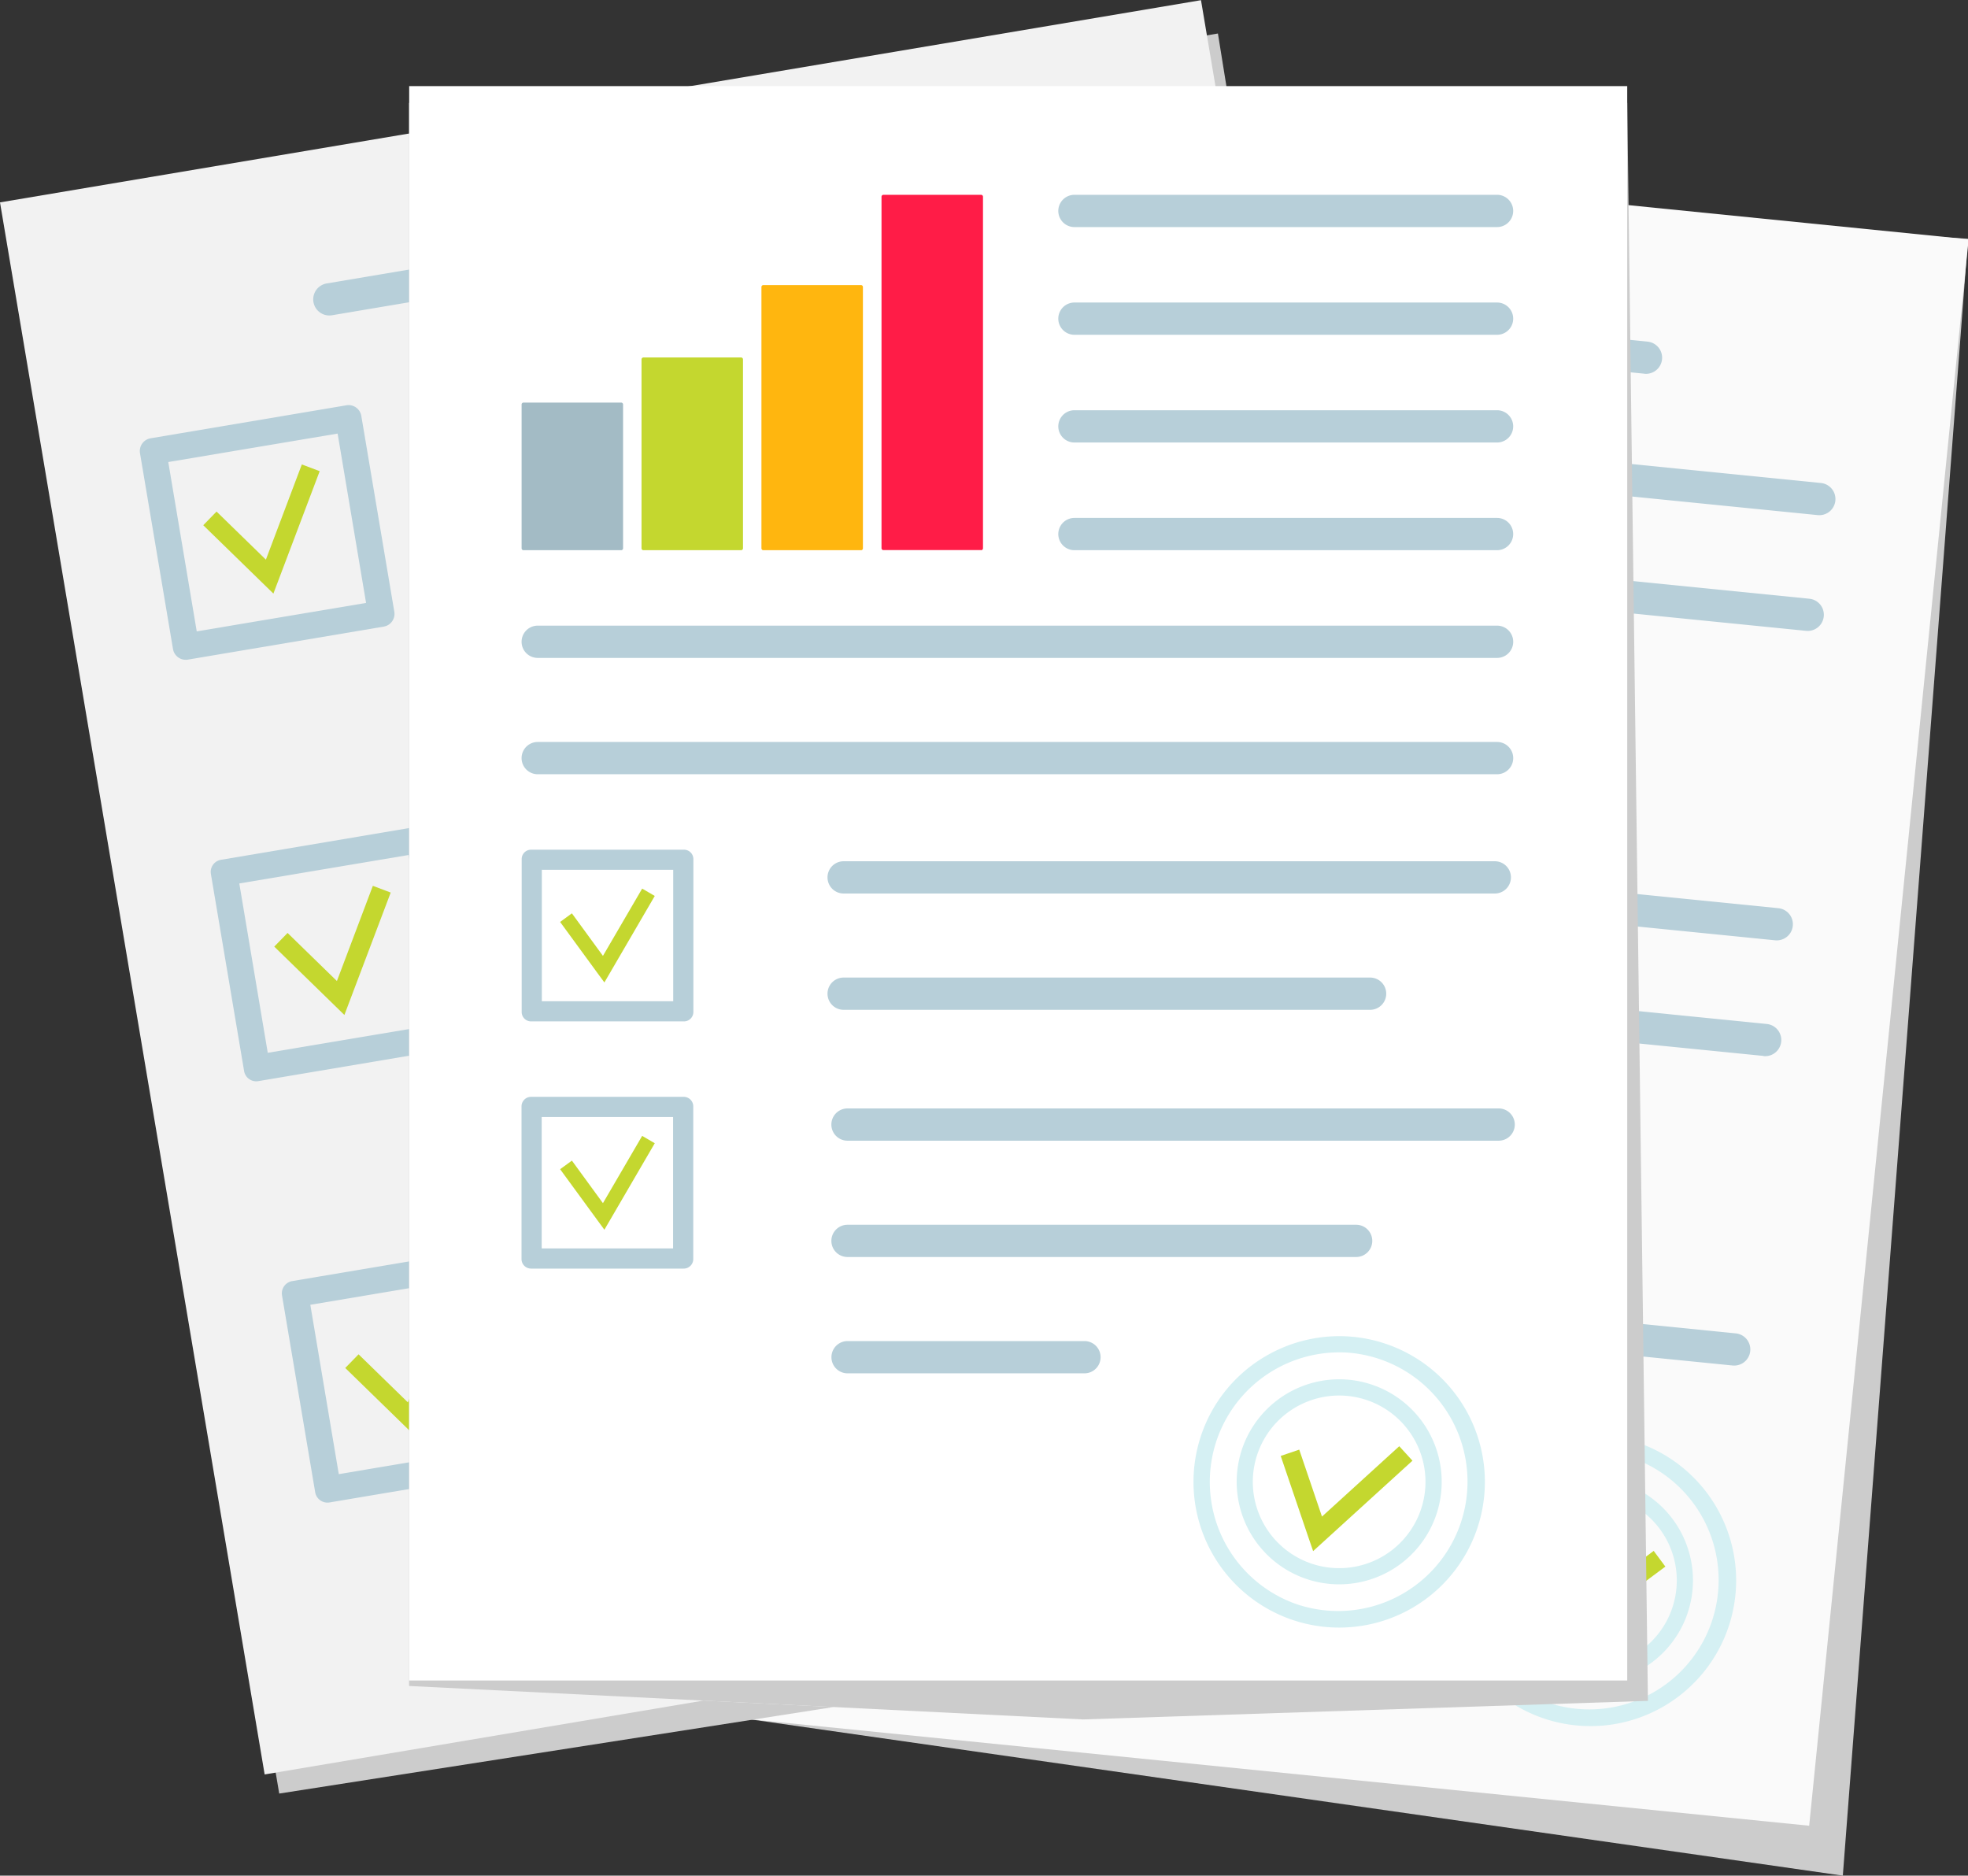 <svg id="Grupo_872688" data-name="Grupo 872688" xmlns="http://www.w3.org/2000/svg" xmlns:xlink="http://www.w3.org/1999/xlink" width="76.064" height="72.49" viewBox="0 0 76.064 72.49">
  <rect x="0" y="0" width="76.064" height="72.49" fill="#333333" stroke="none"/>
  <defs>
    <clipPath id="clip-path">
      <rect id="Rectángulo_291647" data-name="Rectángulo 291647" width="76.064" height="72.49" fill="none"/>
    </clipPath>
    <clipPath id="clip-path-3">
      <rect id="Rectángulo_291639" data-name="Rectángulo 291639" width="51.484" height="66.002" fill="none"/>
    </clipPath>
    <clipPath id="clip-path-5">
      <rect id="Rectángulo_291642" data-name="Rectángulo 291642" width="56.013" height="68.02" fill="none"/>
    </clipPath>
    <clipPath id="clip-path-6">
      <rect id="Rectángulo_291644" data-name="Rectángulo 291644" width="47.882" height="62.476" fill="none"/>
    </clipPath>
  </defs>
  <g id="Grupo_872702" data-name="Grupo 872702" clip-path="url(#clip-path)">
    <g id="Grupo_872693" data-name="Grupo 872693" transform="translate(0 0)">
      <g id="Grupo_872692" data-name="Grupo 872692" clip-path="url(#clip-path)">
        <g id="Grupo_872691" data-name="Grupo 872691" transform="translate(24.58 6.488)" style="mix-blend-mode: multiply;isolation: isolate">
          <g id="Grupo_872690" data-name="Grupo 872690">
            <g id="Grupo_872689" data-name="Grupo 872689" clip-path="url(#clip-path-3)">
              <path id="Trazado_255882" data-name="Trazado 255882" d="M432.057,103.19l-4.838,63.261-46.646-6.672,5.938-59.33Z" transform="translate(-380.573 -100.449)" fill="#ccc"/>
            </g>
          </g>
        </g>
      </g>
    </g>
    <rect id="Rectángulo_291641" data-name="Rectángulo 291641" width="61.62" height="47.078" transform="matrix(0.1, -0.995, 0.995, 0.1, 23.083, 65.854)" fill="#fafafa"/>
    <g id="Grupo_872701" data-name="Grupo 872701" transform="translate(0 0)">
      <g id="Grupo_872700" data-name="Grupo 872700" clip-path="url(#clip-path)">
        <path id="Trazado_255883" data-name="Trazado 255883" d="M872.42,858.976a5.633,5.633,0,0,0-1.072-.336c-.121-.024-.242-.046-.362-.063a5.633,5.633,0,0,0-2.882.359,5.616,5.616,0,0,0-3.073,3.008,5.631,5.631,0,1,0,7.389-2.968m-4.176,9.781a5.006,5.006,0,0,1,2.413-9.588h0c.152.014.3.034.453.062a5,5,0,1,1-2.867,9.526" transform="translate(-808.738 -803.075)" fill="#d5f0f3"/>
        <path id="Trazado_255884" data-name="Trazado 255884" d="M895.931,884.662a3.931,3.931,0,0,0-1.552-.318h0a3.969,3.969,0,0,0-3.646,2.407c-.023.054-.045.108-.065.163a3.962,3.962,0,1,0,5.265-2.251m-2.866,6.713a3.335,3.335,0,0,1,.356-6.265h0a3.336,3.336,0,1,1-.357,6.264" transform="translate(-832.905 -827.228)" fill="#d5f0f3"/>
        <path id="Trazado_255885" data-name="Trazado 255885" d="M919.382,928.1l-.132-.56c0-.006-.043-.184-.748-3.226l.737-.171.617,2.662,3.239-2.408.451.607Z" transform="translate(-859.179 -864.458)" fill="#c4d72f"/>
        <path id="Trazado_255886" data-name="Trazado 255886" d="M520.722,273.685l-.286-.482c0-.005-.094-.158-1.636-2.781l.635-.374,1.349,2.3,2.31-3.183.6.433Z" transform="translate(-485.293 -251.776)" fill="#c4d72f"/>
        <path id="Trazado_255887" data-name="Trazado 255887" d="M489.9,239.572l-7.647-.765a.5.5,0,0,1-.443-.542l.765-7.647a.5.5,0,0,1,.542-.443l7.647.765a.5.5,0,0,1,.443.542l-.765,7.647a.5.5,0,0,1-.542.443m-7.024-1.727,6.6.661.661-6.6-6.6-.661Z" transform="translate(-450.691 -215.307)" fill="#b7cfd9"/>
        <path id="Trazado_255888" data-name="Trazado 255888" d="M495.257,528.122l-.286-.482-1.636-2.781.635-.374,1.35,2.3,2.31-3.183.6.433Z" transform="translate(-461.472 -489.78)" fill="#c4d72f"/>
        <path id="Trazado_255889" data-name="Trazado 255889" d="M464.429,493.983l-7.687-.769a.475.475,0,0,1-.425-.52l.769-7.687a.475.475,0,0,1,.52-.425l7.687.769a.475.475,0,0,1,.425.52l-.769,7.687a.475.475,0,0,1-.52.425m-7.044-1.729,6.6.661.661-6.6-6.6-.661Z" transform="translate(-426.843 -453.282)" fill="#b7cfd9"/>
        <path id="Trazado_255890" data-name="Trazado 255890" d="M469.791,782.558l-.286-.482c0-.005-.094-.158-1.636-2.781l.635-.374,1.35,2.3,2.31-3.183.6.433Z" transform="translate(-437.651 -727.783)" fill="#c4d72f"/>
        <path id="Trazado_255891" data-name="Trazado 255891" d="M438.967,748.428l-7.672-.768a.482.482,0,0,1-.432-.528l.768-7.672a.482.482,0,0,1,.528-.432l7.672.768a.482.482,0,0,1,.432.528L439.495,748a.482.482,0,0,1-.528.432M431.93,746.7l6.6.661.661-6.6-6.6-.661Z" transform="translate(-403.033 -691.295)" fill="#b7cfd9"/>
        <path id="Trazado_255892" data-name="Trazado 255892" d="M641.281,172.111,618.176,169.8a.623.623,0,1,1,.124-1.241l23.105,2.313a.623.623,0,0,1-.124,1.241" transform="translate(-577.725 -157.668)" fill="#b7cfd9"/>
        <path id="Trazado_255893" data-name="Trazado 255893" d="M716.924,253.914l-25.043-2.506a.623.623,0,0,1,.124-1.241l25.043,2.506a.623.623,0,0,1-.124,1.241" transform="translate(-646.669 -234.006)" fill="#b7cfd9"/>
        <path id="Trazado_255894" data-name="Trazado 255894" d="M709.993,323.168l-25.043-2.506a.623.623,0,1,1,.124-1.241l25.043,2.506a.623.623,0,0,1-.124,1.241" transform="translate(-640.186 -298.787)" fill="#b7cfd9"/>
        <path id="Trazado_255895" data-name="Trazado 255895" d="M691.459,508.35l-25.043-2.506a.623.623,0,0,1,.124-1.241l25.043,2.506a.623.623,0,1,1-.124,1.241" transform="translate(-622.849 -472.009)" fill="#b7cfd9"/>
        <path id="Trazado_255896" data-name="Trazado 255896" d="M684.528,577.6,659.485,575.1a.623.623,0,0,1,.124-1.241l25.043,2.506a.623.623,0,1,1-.124,1.241" transform="translate(-616.366 -536.79)" fill="#b7cfd9"/>
        <path id="Trazado_255897" data-name="Trazado 255897" d="M669.2,646.017l-16.646-1.666a.623.623,0,1,1,.124-1.241l16.646,1.666a.623.623,0,0,1-.124,1.241" transform="translate(-609.882 -601.571)" fill="#b7cfd9"/>
        <path id="Trazado_255898" data-name="Trazado 255898" d="M665.994,762.786l-25.043-2.506a.623.623,0,0,1,.124-1.241l25.043,2.506a.623.623,0,0,1-.124,1.241" transform="translate(-599.029 -710.012)" fill="#b7cfd9"/>
        <path id="Trazado_255899" data-name="Trazado 255899" d="M647.437,830.876l-13.417-1.343a.623.623,0,0,1,.124-1.241l13.417,1.343a.623.623,0,1,1-.124,1.241" transform="translate(-592.546 -774.793)" fill="#b7cfd9"/>
        <g id="Grupo_872696" data-name="Grupo 872696" transform="translate(0.649 1.298)" style="mix-blend-mode: multiply;isolation: isolate">
          <g id="Grupo_872695" data-name="Grupo 872695">
            <g id="Grupo_872694" data-name="Grupo 872694" clip-path="url(#clip-path-5)">
              <path id="Trazado_255900" data-name="Trazado 255900" d="M56.475,20.1l9.589,59.465L36.6,84.53l5.021.249L20.194,88.123l-10.143-60.2Z" transform="translate(-10.051 -20.103)" fill="#ccc"/>
            </g>
          </g>
        </g>
        <rect id="Rectángulo_291643" data-name="Rectángulo 291643" width="47.078" height="61.62" transform="matrix(0.986, -0.166, 0.166, 0.986, 0, 7.822)" fill="#f2f2f2"/>
        <path id="Trazado_255901" data-name="Trazado 255901" d="M631.6,746.844a5.634,5.634,0,0,0-1.122-.042c-.123.008-.246.02-.366.035a5.632,5.632,0,0,0-2.686,1.106,5.616,5.616,0,0,0-2.172,3.711,5.631,5.631,0,1,0,6.346-4.81m-1.45,10.536a5.006,5.006,0,0,1-.2-9.885h0c.15-.027.3-.047.453-.06a5,5,0,1,1-.255,9.945" transform="translate(-584.826 -698.559)" fill="#d5f0f3"/>
        <path id="Trazado_255902" data-name="Trazado 255902" d="M655.545,772.659a3.934,3.934,0,0,0-1.581.1h0a3.969,3.969,0,0,0-2.883,3.283c-.008.058-.015.116-.02.174a3.962,3.962,0,1,0,4.485-3.559m-1,7.231a3.335,3.335,0,0,1-1.308-6.137h0a3.336,3.336,0,1,1,1.307,6.137" transform="translate(-608.994 -722.721)" fill="#d5f0f3"/>
        <path id="Trazado_255903" data-name="Trazado 255903" d="M677.173,811.549l-.275-.506c0-.005-.09-.166-1.572-2.914l.666-.359,1.3,2.4,2.49-3.176.6.467Z" transform="translate(-631.709 -754.878)" fill="#8cc34b"/>
        <path id="Trazado_255904" data-name="Trazado 255904" d="M124.309,282.919l-.4-.39-2.311-2.252.514-.528,1.907,1.858,1.389-3.679.69.26Z" transform="translate(-113.742 -259.978)" fill="#c4d72f"/>
        <path id="Trazado_255905" data-name="Trazado 255905" d="M93.1,250.967l-7.578,1.277a.5.5,0,0,1-.57-.406l-1.277-7.578a.5.5,0,0,1,.406-.57l7.578-1.277a.5.5,0,0,1,.57.406l1.277,7.578a.5.5,0,0,1-.406.57m-7.231.185,6.545-1.1-1.1-6.545-6.545,1.1Z" transform="translate(-78.265 -226.75)" fill="#b7cfd9"/>
        <path id="Trazado_255906" data-name="Trazado 255906" d="M166.795,535.072l-.4-.39-2.311-2.252.515-.528,1.907,1.858,1.389-3.679.69.26Z" transform="translate(-153.484 -495.845)" fill="#c4d72f"/>
        <path id="Trazado_255907" data-name="Trazado 255907" d="M135.564,503.073l-7.618,1.284a.475.475,0,0,1-.547-.389l-1.284-7.618a.475.475,0,0,1,.389-.547l7.618-1.284a.475.475,0,0,1,.547.389l1.284,7.618a.475.475,0,0,1-.389.547m-7.251.189,6.545-1.1-1.1-6.545-6.545,1.1Z" transform="translate(-117.964 -462.573)" fill="#b7cfd9"/>
        <path id="Trazado_255908" data-name="Trazado 255908" d="M209.282,787.225l-.4-.39-2.311-2.252.515-.528,1.907,1.858,1.389-3.679.69.26Z" transform="translate(-193.227 -731.713)" fill="#c4d72f"/>
        <path id="Trazado_255909" data-name="Trazado 255909" d="M178.06,755.243l-7.6,1.281a.482.482,0,0,1-.556-.4l-1.281-7.6a.482.482,0,0,1,.4-.556l7.6-1.281a.482.482,0,0,1,.556.4l1.281,7.6a.482.482,0,0,1-.4.556m-7.243.187,6.545-1.1-1.1-6.545-6.545,1.1Z" transform="translate(-157.723 -698.457)" fill="#b7cfd9"/>
        <path id="Trazado_255910" data-name="Trazado 255910" d="M211.084,110.977l-22.9,3.858a.623.623,0,1,1-.207-1.229l22.9-3.858a.623.623,0,1,1,.207,1.23" transform="translate(-175.351 -102.651)" fill="#b7cfd9"/>
        <path id="Trazado_255911" data-name="Trazado 255911" d="M305.61,165.268l-24.818,4.182a.623.623,0,1,1-.207-1.229l24.818-4.182a.623.623,0,0,1,.207,1.23" transform="translate(-261.976 -153.435)" fill="#b7cfd9"/>
        <path id="Trazado_255912" data-name="Trazado 255912" d="M317.174,233.9l-24.818,4.182a.623.623,0,1,1-.207-1.23l24.818-4.182a.623.623,0,1,1,.207,1.23" transform="translate(-272.793 -217.636)" fill="#b7cfd9"/>
        <path id="Trazado_255913" data-name="Trazado 255913" d="M348.1,417.421,323.278,421.6a.623.623,0,1,1-.207-1.229l24.818-4.182a.623.623,0,1,1,.207,1.229" transform="translate(-301.719 -389.303)" fill="#b7cfd9"/>
        <path id="Trazado_255914" data-name="Trazado 255914" d="M359.661,486.053l-24.818,4.182a.623.623,0,1,1-.207-1.229l24.818-4.182a.623.623,0,1,1,.207,1.23" transform="translate(-312.536 -453.502)" fill="#b7cfd9"/>
        <path id="Trazado_255915" data-name="Trazado 255915" d="M362.9,576.395l-16.5,2.78a.623.623,0,1,1-.207-1.229l16.5-2.78a.623.623,0,1,1,.207,1.23" transform="translate(-323.353 -538.009)" fill="#b7cfd9"/>
        <path id="Trazado_255916" data-name="Trazado 255916" d="M390.583,669.574l-24.818,4.182a.623.623,0,1,1-.207-1.23l24.818-4.182a.623.623,0,0,1,.207,1.23" transform="translate(-341.461 -625.17)" fill="#b7cfd9"/>
        <path id="Trazado_255917" data-name="Trazado 255917" d="M390.626,768.265l-13.3,2.24a.623.623,0,0,1-.207-1.23l13.3-2.24a.623.623,0,1,1,.207,1.23" transform="translate(-352.279 -717.487)" fill="#b7cfd9"/>
        <g id="Grupo_872699" data-name="Grupo 872699" transform="translate(15.815 3.977)" style="mix-blend-mode: multiply;isolation: isolate">
          <g id="Grupo_872698" data-name="Grupo 872698">
            <g id="Grupo_872697" data-name="Grupo 872697" clip-path="url(#clip-path-6)">
              <path id="Trazado_255918" data-name="Trazado 255918" d="M291.939,61.579l.8,61.759-21.834.717-26.048-1.293V61.579Z" transform="translate(-244.861 -61.579)" fill="#ccc"/>
            </g>
          </g>
        </g>
        <rect id="Rectángulo_291645" data-name="Rectángulo 291645" width="47.078" height="61.62" transform="translate(15.815 3.328)" fill="#fff"/>
        <path id="Trazado_255919" data-name="Trazado 255919" d="M336.89,535.381l-.254-.345-1.457-1.993.455-.333,1.2,1.644,1.516-2.6.487.284Z" transform="translate(-313.53 -497.411)" fill="#c4d72f"/>
        <path id="Trazado_255920" data-name="Trazado 255920" d="M318.408,515.08H312.5a.363.363,0,0,1-.363-.363v-5.91a.363.363,0,0,1,.363-.363h5.91a.363.363,0,0,1,.363.363v5.91a.363.363,0,0,1-.363.363m-5.494-.78h5.078v-5.078h-5.078Z" transform="translate(-291.974 -475.605)" fill="#b7cfd9"/>
        <path id="Trazado_255921" data-name="Trazado 255921" d="M521.008,516.621H495.839a.623.623,0,1,1,0-1.247h25.168a.623.623,0,1,1,0,1.247" transform="translate(-463.232 -482.088)" fill="#b7cfd9"/>
        <path id="Trazado_255922" data-name="Trazado 255922" d="M516.188,586.221H495.839a.623.623,0,1,1,0-1.247h20.348a.623.623,0,0,1,0,1.247" transform="translate(-463.232 -547.193)" fill="#b7cfd9"/>
        <path id="Trazado_255923" data-name="Trazado 255923" d="M349.837,375.637h-37.08a.623.623,0,1,1,0-1.247h37.08a.623.623,0,1,1,0,1.247" transform="translate(-291.974 -350.21)" fill="#b7cfd9"/>
        <path id="Trazado_255924" data-name="Trazado 255924" d="M349.837,445.237h-37.08a.623.623,0,1,1,0-1.247h37.08a.623.623,0,1,1,0,1.247" transform="translate(-291.974 -415.314)" fill="#b7cfd9"/>
        <path id="Trazado_255925" data-name="Trazado 255925" d="M650.287,246.727H633.951a.623.623,0,1,1,0-1.247h16.335a.623.623,0,1,1,0,1.247" transform="translate(-592.424 -229.625)" fill="#b7cfd9"/>
        <path id="Trazado_255926" data-name="Trazado 255926" d="M650.287,311.182H633.951a.623.623,0,0,1,0-1.247h16.335a.623.623,0,0,1,0,1.247" transform="translate(-592.424 -289.918)" fill="#b7cfd9"/>
        <path id="Trazado_255927" data-name="Trazado 255927" d="M650.287,117.817H633.951a.623.623,0,0,1,0-1.247h16.335a.623.623,0,0,1,0,1.247" transform="translate(-592.424 -109.041)" fill="#b7cfd9"/>
        <path id="Trazado_255928" data-name="Trazado 255928" d="M650.287,182.272H633.951a.623.623,0,0,1,0-1.247h16.335a.623.623,0,0,1,0,1.247" transform="translate(-592.424 -169.333)" fill="#b7cfd9"/>
        <path id="Trazado_255929" data-name="Trazado 255929" d="M336.89,683.3l-.254-.346-1.457-1.993.455-.333,1.2,1.645,1.516-2.6.487.284Z" transform="translate(-313.53 -635.773)" fill="#c4d72f"/>
        <path id="Trazado_255930" data-name="Trazado 255930" d="M318.4,662.994h-5.9a.369.369,0,0,1-.369-.369v-5.9a.369.369,0,0,1,.369-.369h5.9a.369.369,0,0,1,.369.369v5.9a.369.369,0,0,1-.369.369m-5.489-.78h5.078v-5.078h-5.078Z" transform="translate(-291.974 -613.965)" fill="#b7cfd9"/>
        <path id="Trazado_255931" data-name="Trazado 255931" d="M523.309,664.535H498.14a.623.623,0,1,1,0-1.247h25.168a.623.623,0,1,1,0,1.247" transform="translate(-465.384 -620.449)" fill="#b7cfd9"/>
        <path id="Trazado_255932" data-name="Trazado 255932" d="M517.8,734.135H498.14a.623.623,0,0,1-.623-.623h0a.623.623,0,0,1,.623-.623H517.8a.623.623,0,0,1,.623.623h0a.623.623,0,0,1-.623.623" transform="translate(-465.384 -685.554)" fill="#b7cfd9"/>
        <path id="Trazado_255933" data-name="Trazado 255933" d="M507.3,803.735h-9.156a.623.623,0,0,1,0-1.247H507.3a.623.623,0,1,1,0,1.247" transform="translate(-465.385 -750.658)" fill="#b7cfd9"/>
        <path id="Trazado_255934" data-name="Trazado 255934" d="M721.518,799.8a5.633,5.633,0,0,0-1.1-.228c-.123-.012-.246-.021-.366-.026a5.634,5.634,0,0,0-2.832.644,5.616,5.616,0,0,0-2.758,3.3,5.631,5.631,0,1,0,7.057-3.689m-3.181,10.149a5.006,5.006,0,0,1,1.446-9.781h0c.152,0,.3,0,.457.016a5,5,0,1,1-1.9,9.764" transform="translate(-668.075 -747.902)" fill="#d5f0f3"/>
        <path id="Trazado_255935" data-name="Trazado 255935" d="M745.189,825.553a3.931,3.931,0,0,0-1.576-.162h0a3.969,3.969,0,0,0-3.389,2.758c-.017.056-.034.112-.048.168a3.962,3.962,0,1,0,5.014-2.764m-2.183,6.965a3.335,3.335,0,0,1-.27-6.269h0a3.336,3.336,0,1,1,.269,6.269" transform="translate(-692.245 -772.064)" fill="#d5f0f3"/>
        <path id="Trazado_255936" data-name="Trazado 255936" d="M767.671,869.474l-.187-.544c0-.006-.061-.178-1.066-3.135l.716-.243.879,2.587L771,865.42l.51.559Z" transform="translate(-716.918 -809.526)" fill="#c4d72f"/>
        <path id="Trazado_255937" data-name="Trazado 255937" d="M315.982,246.609h-3.774a.074.074,0,0,1-.074-.074v-5.557a.074.074,0,0,1,.074-.074h3.774a.074.074,0,0,1,.074.074v5.557a.074.074,0,0,1-.074.074" transform="translate(-291.974 -225.345)" fill="#a3bbc5"/>
        <path id="Trazado_255938" data-name="Trazado 255938" d="M387.754,221.326H383.98a.074.074,0,0,1-.074-.074v-7.3a.074.074,0,0,1,.074-.074h3.774a.074.074,0,0,1,.074.074v7.3a.074.074,0,0,1-.074.074" transform="translate(-359.111 -200.062)" fill="#c4d72f"/>
        <path id="Trazado_255939" data-name="Trazado 255939" d="M459.525,180.872h-3.774a.074.074,0,0,1-.074-.074V170.7a.074.074,0,0,1,.074-.074h3.774a.074.074,0,0,1,.074.074v10.1a.074.074,0,0,1-.074.074" transform="translate(-426.247 -159.608)" fill="#ffb60f"/>
        <path id="Trazado_255940" data-name="Trazado 255940" d="M531.3,130.3h-3.774a.074.074,0,0,1-.074-.074V116.643a.074.074,0,0,1,.074-.074H531.3a.074.074,0,0,1,.074.074V130.23a.074.074,0,0,1-.074.074" transform="translate(-493.381 -109.04)" fill="#ff1c47"/>
      </g>
    </g>
  </g>
</svg>
